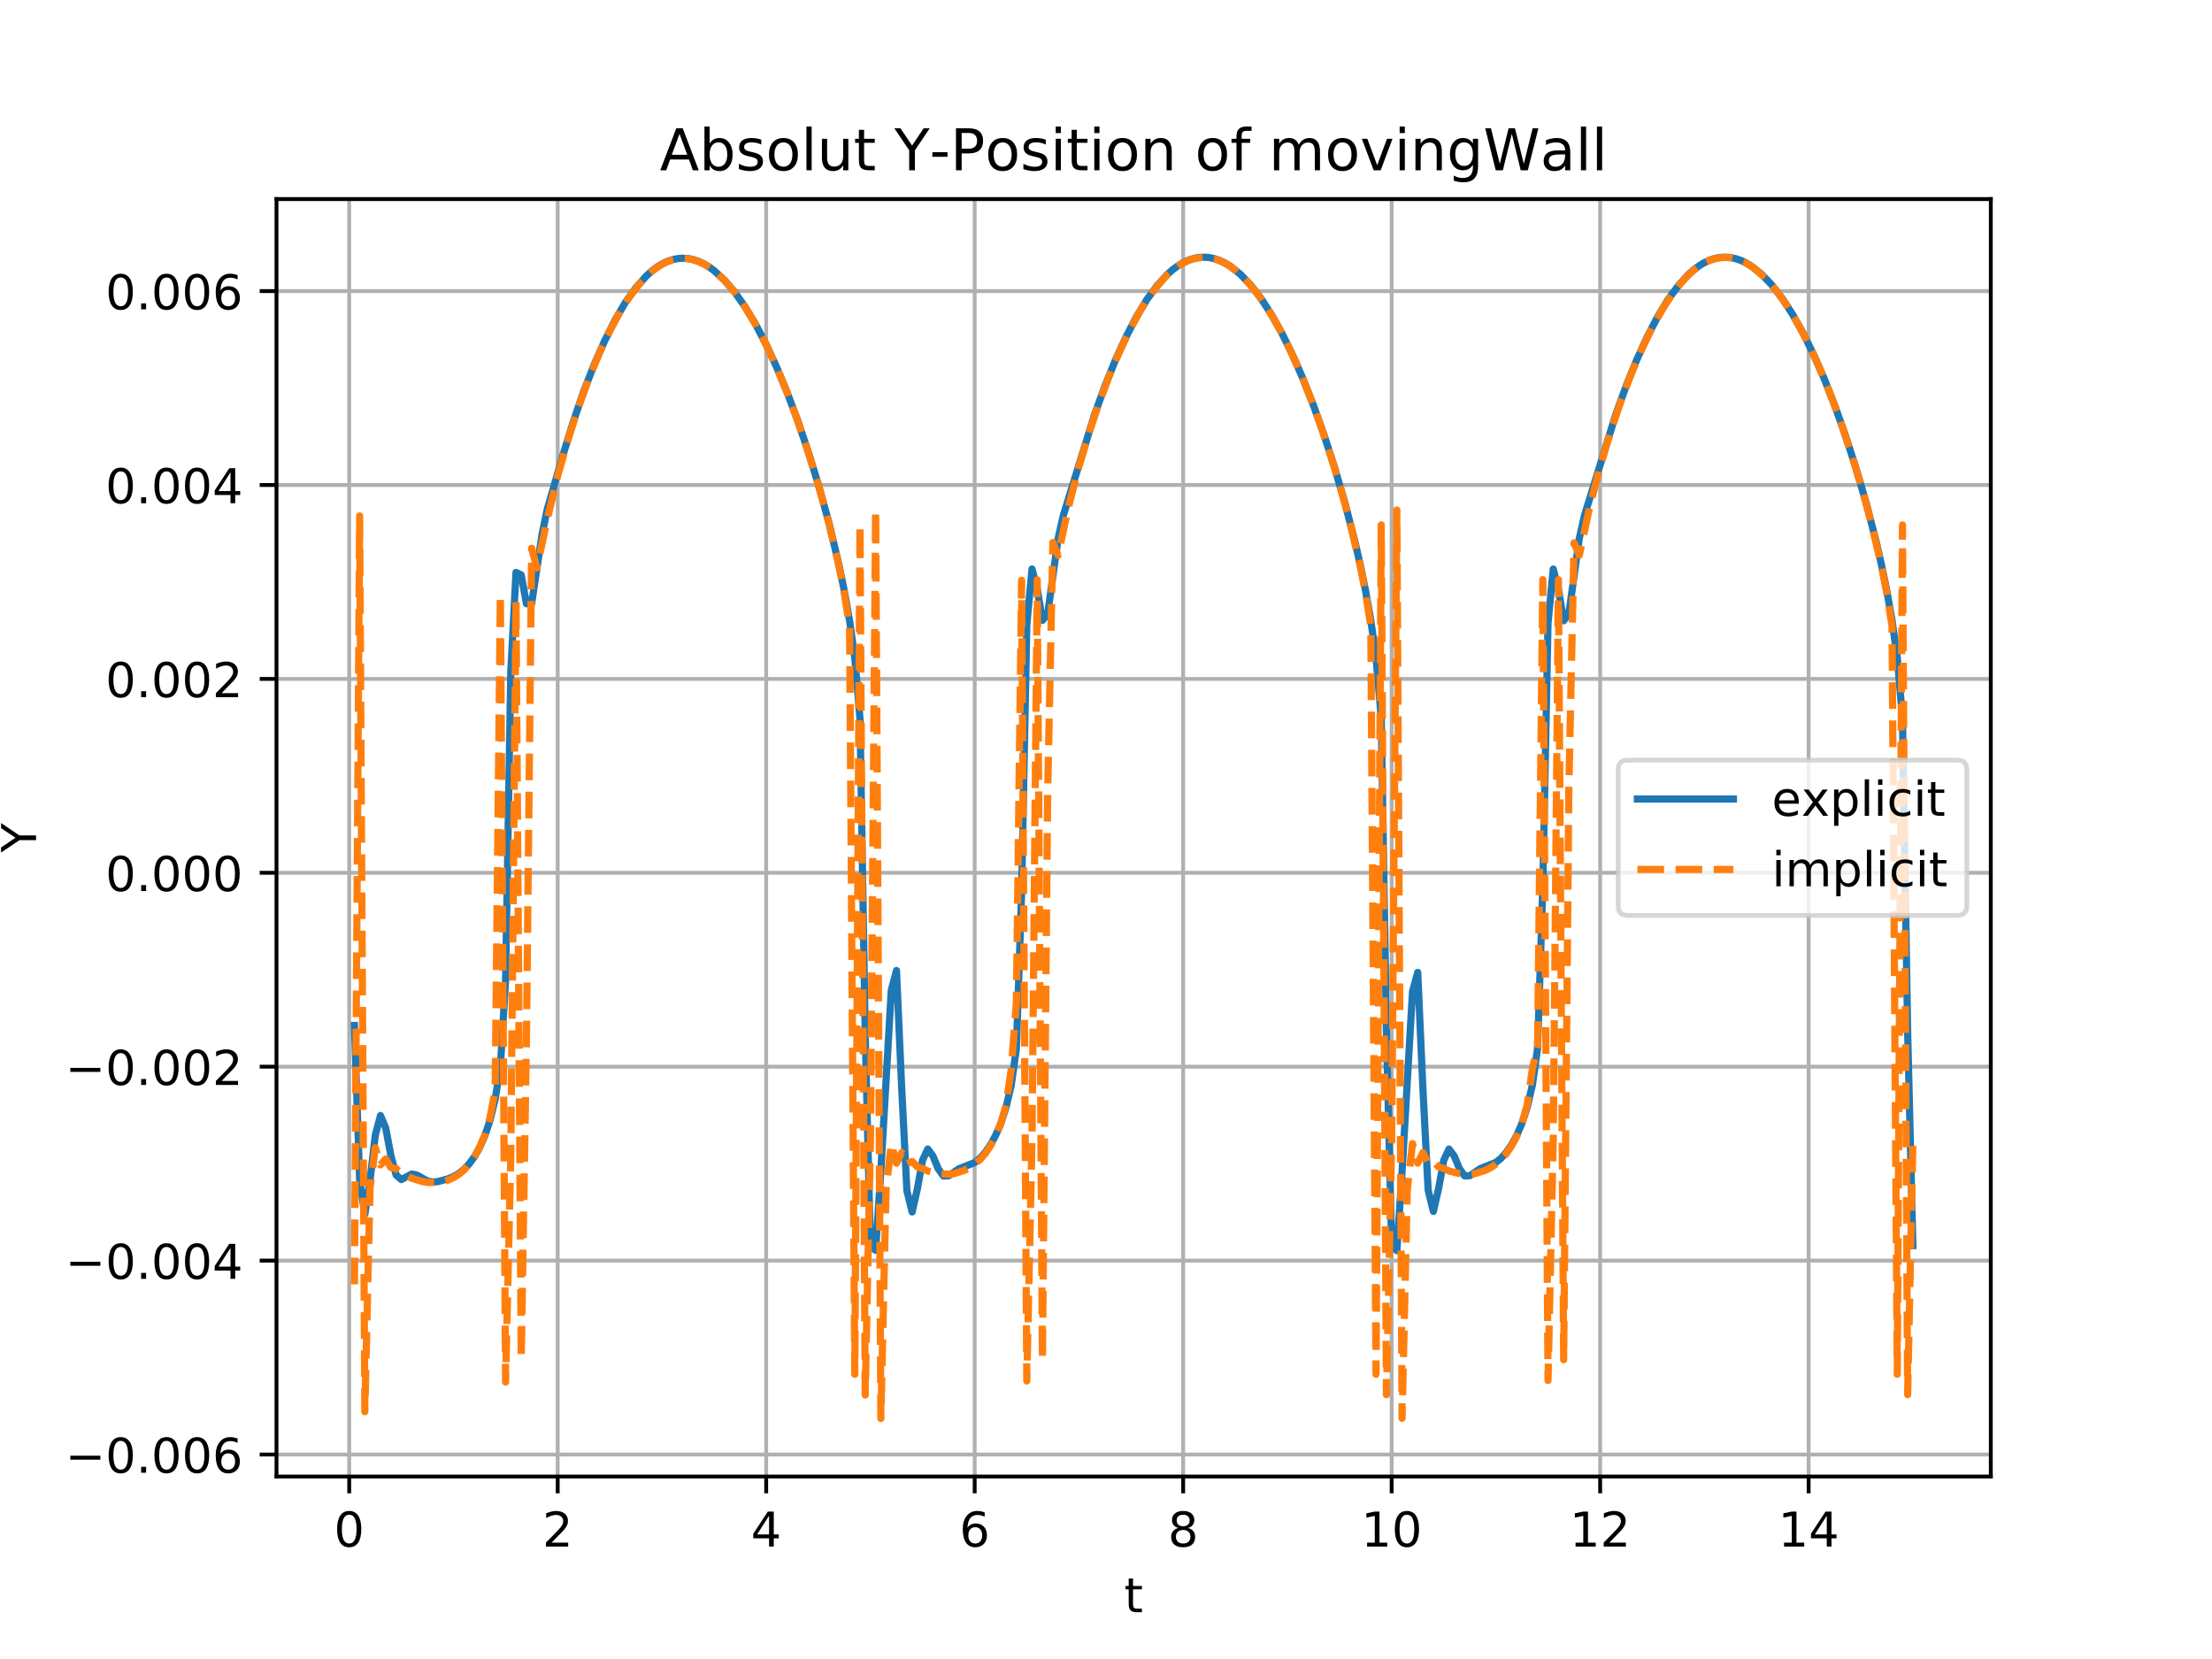 <?xml version="1.0" encoding="utf-8" standalone="no"?>
<!DOCTYPE svg PUBLIC "-//W3C//DTD SVG 1.1//EN"
  "http://www.w3.org/Graphics/SVG/1.1/DTD/svg11.dtd">
<!-- Created with matplotlib (https://matplotlib.org/) -->
<svg height="345.6pt" version="1.1" viewBox="0 0 460.8 345.6" width="460.8pt" xmlns="http://www.w3.org/2000/svg" xmlns:xlink="http://www.w3.org/1999/xlink">
 <defs>
  <style type="text/css">
*{stroke-linecap:butt;stroke-linejoin:round;}
  </style>
 </defs>
 <g id="figure_1">
  <g id="patch_1">
   <path d="M 0 345.6 
L 460.8 345.6 
L 460.8 0 
L 0 0 
z
" style="fill:#ffffff;"/>
  </g>
  <g id="axes_1">
   <g id="patch_2">
    <path d="M 57.6 307.584 
L 414.72 307.584 
L 414.72 41.472 
L 57.6 41.472 
z
" style="fill:#ffffff;"/>
   </g>
   <g id="matplotlib.axis_1">
    <g id="xtick_1">
     <g id="line2d_1">
      <path clip-path="url(#p1017e17928)" d="M 72.747 307.584 
L 72.747 41.472 
" style="fill:none;stroke:#b0b0b0;stroke-linecap:square;stroke-width:0.8;"/>
     </g>
     <g id="line2d_2">
      <defs>
       <path d="M 0 0 
L 0 3.5 
" id="mc948b2c848" style="stroke:#000000;stroke-width:0.8;"/>
      </defs>
      <g>
       <use style="stroke:#000000;stroke-width:0.8;" x="72.747" xlink:href="#mc948b2c848" y="307.584"/>
      </g>
     </g>
     <g id="text_1">
      <!-- 0 -->
      <defs>
       <path d="M 31.781 66.406 
Q 24.172 66.406 20.328 58.906 
Q 16.5 51.422 16.5 36.375 
Q 16.5 21.391 20.328 13.891 
Q 24.172 6.391 31.781 6.391 
Q 39.453 6.391 43.281 13.891 
Q 47.125 21.391 47.125 36.375 
Q 47.125 51.422 43.281 58.906 
Q 39.453 66.406 31.781 66.406 
z
M 31.781 74.219 
Q 44.047 74.219 50.516 64.516 
Q 56.984 54.828 56.984 36.375 
Q 56.984 17.969 50.516 8.266 
Q 44.047 -1.422 31.781 -1.422 
Q 19.531 -1.422 13.062 8.266 
Q 6.594 17.969 6.594 36.375 
Q 6.594 54.828 13.062 64.516 
Q 19.531 74.219 31.781 74.219 
z
" id="DejaVuSans-48"/>
      </defs>
      <g transform="translate(69.566 322.182)scale(0.1 -0.1)">
       <use xlink:href="#DejaVuSans-48"/>
      </g>
     </g>
    </g>
    <g id="xtick_2">
     <g id="line2d_3">
      <path clip-path="url(#p1017e17928)" d="M 116.179 307.584 
L 116.179 41.472 
" style="fill:none;stroke:#b0b0b0;stroke-linecap:square;stroke-width:0.8;"/>
     </g>
     <g id="line2d_4">
      <g>
       <use style="stroke:#000000;stroke-width:0.8;" x="116.179" xlink:href="#mc948b2c848" y="307.584"/>
      </g>
     </g>
     <g id="text_2">
      <!-- 2 -->
      <defs>
       <path d="M 19.188 8.297 
L 53.609 8.297 
L 53.609 0 
L 7.328 0 
L 7.328 8.297 
Q 12.938 14.109 22.625 23.891 
Q 32.328 33.688 34.812 36.531 
Q 39.547 41.844 41.422 45.531 
Q 43.312 49.219 43.312 52.781 
Q 43.312 58.594 39.234 62.25 
Q 35.156 65.922 28.609 65.922 
Q 23.969 65.922 18.812 64.312 
Q 13.672 62.703 7.812 59.422 
L 7.812 69.391 
Q 13.766 71.781 18.938 73 
Q 24.125 74.219 28.422 74.219 
Q 39.75 74.219 46.484 68.547 
Q 53.219 62.891 53.219 53.422 
Q 53.219 48.922 51.531 44.891 
Q 49.859 40.875 45.406 35.406 
Q 44.188 33.984 37.641 27.219 
Q 31.109 20.453 19.188 8.297 
z
" id="DejaVuSans-50"/>
      </defs>
      <g transform="translate(112.998 322.182)scale(0.1 -0.1)">
       <use xlink:href="#DejaVuSans-50"/>
      </g>
     </g>
    </g>
    <g id="xtick_3">
     <g id="line2d_5">
      <path clip-path="url(#p1017e17928)" d="M 159.611 307.584 
L 159.611 41.472 
" style="fill:none;stroke:#b0b0b0;stroke-linecap:square;stroke-width:0.8;"/>
     </g>
     <g id="line2d_6">
      <g>
       <use style="stroke:#000000;stroke-width:0.8;" x="159.611" xlink:href="#mc948b2c848" y="307.584"/>
      </g>
     </g>
     <g id="text_3">
      <!-- 4 -->
      <defs>
       <path d="M 37.797 64.312 
L 12.891 25.391 
L 37.797 25.391 
z
M 35.203 72.906 
L 47.609 72.906 
L 47.609 25.391 
L 58.016 25.391 
L 58.016 17.188 
L 47.609 17.188 
L 47.609 0 
L 37.797 0 
L 37.797 17.188 
L 4.891 17.188 
L 4.891 26.703 
z
" id="DejaVuSans-52"/>
      </defs>
      <g transform="translate(156.43 322.182)scale(0.1 -0.1)">
       <use xlink:href="#DejaVuSans-52"/>
      </g>
     </g>
    </g>
    <g id="xtick_4">
     <g id="line2d_7">
      <path clip-path="url(#p1017e17928)" d="M 203.043 307.584 
L 203.043 41.472 
" style="fill:none;stroke:#b0b0b0;stroke-linecap:square;stroke-width:0.8;"/>
     </g>
     <g id="line2d_8">
      <g>
       <use style="stroke:#000000;stroke-width:0.8;" x="203.043" xlink:href="#mc948b2c848" y="307.584"/>
      </g>
     </g>
     <g id="text_4">
      <!-- 6 -->
      <defs>
       <path d="M 33.016 40.375 
Q 26.375 40.375 22.484 35.828 
Q 18.609 31.297 18.609 23.391 
Q 18.609 15.531 22.484 10.953 
Q 26.375 6.391 33.016 6.391 
Q 39.656 6.391 43.531 10.953 
Q 47.406 15.531 47.406 23.391 
Q 47.406 31.297 43.531 35.828 
Q 39.656 40.375 33.016 40.375 
z
M 52.594 71.297 
L 52.594 62.312 
Q 48.875 64.062 45.094 64.984 
Q 41.312 65.922 37.594 65.922 
Q 27.828 65.922 22.672 59.328 
Q 17.531 52.734 16.797 39.406 
Q 19.672 43.656 24.016 45.922 
Q 28.375 48.188 33.594 48.188 
Q 44.578 48.188 50.953 41.516 
Q 57.328 34.859 57.328 23.391 
Q 57.328 12.156 50.688 5.359 
Q 44.047 -1.422 33.016 -1.422 
Q 20.359 -1.422 13.672 8.266 
Q 6.984 17.969 6.984 36.375 
Q 6.984 53.656 15.188 63.938 
Q 23.391 74.219 37.203 74.219 
Q 40.922 74.219 44.703 73.484 
Q 48.484 72.75 52.594 71.297 
z
" id="DejaVuSans-54"/>
      </defs>
      <g transform="translate(199.862 322.182)scale(0.1 -0.1)">
       <use xlink:href="#DejaVuSans-54"/>
      </g>
     </g>
    </g>
    <g id="xtick_5">
     <g id="line2d_9">
      <path clip-path="url(#p1017e17928)" d="M 246.475 307.584 
L 246.475 41.472 
" style="fill:none;stroke:#b0b0b0;stroke-linecap:square;stroke-width:0.8;"/>
     </g>
     <g id="line2d_10">
      <g>
       <use style="stroke:#000000;stroke-width:0.8;" x="246.475" xlink:href="#mc948b2c848" y="307.584"/>
      </g>
     </g>
     <g id="text_5">
      <!-- 8 -->
      <defs>
       <path d="M 31.781 34.625 
Q 24.75 34.625 20.719 30.859 
Q 16.703 27.094 16.703 20.516 
Q 16.703 13.922 20.719 10.156 
Q 24.75 6.391 31.781 6.391 
Q 38.812 6.391 42.859 10.172 
Q 46.922 13.969 46.922 20.516 
Q 46.922 27.094 42.891 30.859 
Q 38.875 34.625 31.781 34.625 
z
M 21.922 38.812 
Q 15.578 40.375 12.031 44.719 
Q 8.5 49.078 8.5 55.328 
Q 8.5 64.062 14.719 69.141 
Q 20.953 74.219 31.781 74.219 
Q 42.672 74.219 48.875 69.141 
Q 55.078 64.062 55.078 55.328 
Q 55.078 49.078 51.531 44.719 
Q 48 40.375 41.703 38.812 
Q 48.828 37.156 52.797 32.312 
Q 56.781 27.484 56.781 20.516 
Q 56.781 9.906 50.312 4.234 
Q 43.844 -1.422 31.781 -1.422 
Q 19.734 -1.422 13.25 4.234 
Q 6.781 9.906 6.781 20.516 
Q 6.781 27.484 10.781 32.312 
Q 14.797 37.156 21.922 38.812 
z
M 18.312 54.391 
Q 18.312 48.734 21.844 45.562 
Q 25.391 42.391 31.781 42.391 
Q 38.141 42.391 41.719 45.562 
Q 45.312 48.734 45.312 54.391 
Q 45.312 60.062 41.719 63.234 
Q 38.141 66.406 31.781 66.406 
Q 25.391 66.406 21.844 63.234 
Q 18.312 60.062 18.312 54.391 
z
" id="DejaVuSans-56"/>
      </defs>
      <g transform="translate(243.294 322.182)scale(0.1 -0.1)">
       <use xlink:href="#DejaVuSans-56"/>
      </g>
     </g>
    </g>
    <g id="xtick_6">
     <g id="line2d_11">
      <path clip-path="url(#p1017e17928)" d="M 289.907 307.584 
L 289.907 41.472 
" style="fill:none;stroke:#b0b0b0;stroke-linecap:square;stroke-width:0.8;"/>
     </g>
     <g id="line2d_12">
      <g>
       <use style="stroke:#000000;stroke-width:0.8;" x="289.907" xlink:href="#mc948b2c848" y="307.584"/>
      </g>
     </g>
     <g id="text_6">
      <!-- 10 -->
      <defs>
       <path d="M 12.406 8.297 
L 28.516 8.297 
L 28.516 63.922 
L 10.984 60.406 
L 10.984 69.391 
L 28.422 72.906 
L 38.281 72.906 
L 38.281 8.297 
L 54.391 8.297 
L 54.391 0 
L 12.406 0 
z
" id="DejaVuSans-49"/>
      </defs>
      <g transform="translate(283.545 322.182)scale(0.1 -0.1)">
       <use xlink:href="#DejaVuSans-49"/>
       <use x="63.623" xlink:href="#DejaVuSans-48"/>
      </g>
     </g>
    </g>
    <g id="xtick_7">
     <g id="line2d_13">
      <path clip-path="url(#p1017e17928)" d="M 333.339 307.584 
L 333.339 41.472 
" style="fill:none;stroke:#b0b0b0;stroke-linecap:square;stroke-width:0.8;"/>
     </g>
     <g id="line2d_14">
      <g>
       <use style="stroke:#000000;stroke-width:0.8;" x="333.339" xlink:href="#mc948b2c848" y="307.584"/>
      </g>
     </g>
     <g id="text_7">
      <!-- 12 -->
      <g transform="translate(326.977 322.182)scale(0.1 -0.1)">
       <use xlink:href="#DejaVuSans-49"/>
       <use x="63.623" xlink:href="#DejaVuSans-50"/>
      </g>
     </g>
    </g>
    <g id="xtick_8">
     <g id="line2d_15">
      <path clip-path="url(#p1017e17928)" d="M 376.771 307.584 
L 376.771 41.472 
" style="fill:none;stroke:#b0b0b0;stroke-linecap:square;stroke-width:0.8;"/>
     </g>
     <g id="line2d_16">
      <g>
       <use style="stroke:#000000;stroke-width:0.8;" x="376.771" xlink:href="#mc948b2c848" y="307.584"/>
      </g>
     </g>
     <g id="text_8">
      <!-- 14 -->
      <g transform="translate(370.409 322.182)scale(0.1 -0.1)">
       <use xlink:href="#DejaVuSans-49"/>
       <use x="63.623" xlink:href="#DejaVuSans-52"/>
      </g>
     </g>
    </g>
    <g id="text_9">
     <!-- t -->
     <defs>
      <path d="M 18.312 70.219 
L 18.312 54.688 
L 36.812 54.688 
L 36.812 47.703 
L 18.312 47.703 
L 18.312 18.016 
Q 18.312 11.328 20.141 9.422 
Q 21.969 7.516 27.594 7.516 
L 36.812 7.516 
L 36.812 0 
L 27.594 0 
Q 17.188 0 13.234 3.875 
Q 9.281 7.766 9.281 18.016 
L 9.281 47.703 
L 2.688 47.703 
L 2.688 54.688 
L 9.281 54.688 
L 9.281 70.219 
z
" id="DejaVuSans-116"/>
     </defs>
     <g transform="translate(234.2 335.861)scale(0.1 -0.1)">
      <use xlink:href="#DejaVuSans-116"/>
     </g>
    </g>
   </g>
   <g id="matplotlib.axis_2">
    <g id="ytick_1">
     <g id="line2d_17">
      <path clip-path="url(#p1017e17928)" d="M 57.6 302.999 
L 414.72 302.999 
" style="fill:none;stroke:#b0b0b0;stroke-linecap:square;stroke-width:0.8;"/>
     </g>
     <g id="line2d_18">
      <defs>
       <path d="M 0 0 
L -3.5 0 
" id="md477ecb957" style="stroke:#000000;stroke-width:0.8;"/>
      </defs>
      <g>
       <use style="stroke:#000000;stroke-width:0.8;" x="57.6" xlink:href="#md477ecb957" y="302.999"/>
      </g>
     </g>
     <g id="text_10">
      <!-- −0.006 -->
      <defs>
       <path d="M 10.594 35.5 
L 73.188 35.5 
L 73.188 27.203 
L 10.594 27.203 
z
" id="DejaVuSans-8722"/>
       <path d="M 10.688 12.406 
L 21 12.406 
L 21 0 
L 10.688 0 
z
" id="DejaVuSans-46"/>
      </defs>
      <g transform="translate(13.592 306.798)scale(0.1 -0.1)">
       <use xlink:href="#DejaVuSans-8722"/>
       <use x="83.789" xlink:href="#DejaVuSans-48"/>
       <use x="147.412" xlink:href="#DejaVuSans-46"/>
       <use x="179.199" xlink:href="#DejaVuSans-48"/>
       <use x="242.822" xlink:href="#DejaVuSans-48"/>
       <use x="306.445" xlink:href="#DejaVuSans-54"/>
      </g>
     </g>
    </g>
    <g id="ytick_2">
     <g id="line2d_19">
      <path clip-path="url(#p1017e17928)" d="M 57.6 262.606 
L 414.72 262.606 
" style="fill:none;stroke:#b0b0b0;stroke-linecap:square;stroke-width:0.8;"/>
     </g>
     <g id="line2d_20">
      <g>
       <use style="stroke:#000000;stroke-width:0.8;" x="57.6" xlink:href="#md477ecb957" y="262.606"/>
      </g>
     </g>
     <g id="text_11">
      <!-- −0.004 -->
      <g transform="translate(13.592 266.405)scale(0.1 -0.1)">
       <use xlink:href="#DejaVuSans-8722"/>
       <use x="83.789" xlink:href="#DejaVuSans-48"/>
       <use x="147.412" xlink:href="#DejaVuSans-46"/>
       <use x="179.199" xlink:href="#DejaVuSans-48"/>
       <use x="242.822" xlink:href="#DejaVuSans-48"/>
       <use x="306.445" xlink:href="#DejaVuSans-52"/>
      </g>
     </g>
    </g>
    <g id="ytick_3">
     <g id="line2d_21">
      <path clip-path="url(#p1017e17928)" d="M 57.6 222.213 
L 414.72 222.213 
" style="fill:none;stroke:#b0b0b0;stroke-linecap:square;stroke-width:0.8;"/>
     </g>
     <g id="line2d_22">
      <g>
       <use style="stroke:#000000;stroke-width:0.8;" x="57.6" xlink:href="#md477ecb957" y="222.213"/>
      </g>
     </g>
     <g id="text_12">
      <!-- −0.002 -->
      <g transform="translate(13.592 226.013)scale(0.1 -0.1)">
       <use xlink:href="#DejaVuSans-8722"/>
       <use x="83.789" xlink:href="#DejaVuSans-48"/>
       <use x="147.412" xlink:href="#DejaVuSans-46"/>
       <use x="179.199" xlink:href="#DejaVuSans-48"/>
       <use x="242.822" xlink:href="#DejaVuSans-48"/>
       <use x="306.445" xlink:href="#DejaVuSans-50"/>
      </g>
     </g>
    </g>
    <g id="ytick_4">
     <g id="line2d_23">
      <path clip-path="url(#p1017e17928)" d="M 57.6 181.82 
L 414.72 181.82 
" style="fill:none;stroke:#b0b0b0;stroke-linecap:square;stroke-width:0.8;"/>
     </g>
     <g id="line2d_24">
      <g>
       <use style="stroke:#000000;stroke-width:0.8;" x="57.6" xlink:href="#md477ecb957" y="181.82"/>
      </g>
     </g>
     <g id="text_13">
      <!-- 0.000 -->
      <g transform="translate(21.972 185.62)scale(0.1 -0.1)">
       <use xlink:href="#DejaVuSans-48"/>
       <use x="63.623" xlink:href="#DejaVuSans-46"/>
       <use x="95.41" xlink:href="#DejaVuSans-48"/>
       <use x="159.033" xlink:href="#DejaVuSans-48"/>
       <use x="222.656" xlink:href="#DejaVuSans-48"/>
      </g>
     </g>
    </g>
    <g id="ytick_5">
     <g id="line2d_25">
      <path clip-path="url(#p1017e17928)" d="M 57.6 141.428 
L 414.72 141.428 
" style="fill:none;stroke:#b0b0b0;stroke-linecap:square;stroke-width:0.8;"/>
     </g>
     <g id="line2d_26">
      <g>
       <use style="stroke:#000000;stroke-width:0.8;" x="57.6" xlink:href="#md477ecb957" y="141.428"/>
      </g>
     </g>
     <g id="text_14">
      <!-- 0.002 -->
      <g transform="translate(21.972 145.227)scale(0.1 -0.1)">
       <use xlink:href="#DejaVuSans-48"/>
       <use x="63.623" xlink:href="#DejaVuSans-46"/>
       <use x="95.41" xlink:href="#DejaVuSans-48"/>
       <use x="159.033" xlink:href="#DejaVuSans-48"/>
       <use x="222.656" xlink:href="#DejaVuSans-50"/>
      </g>
     </g>
    </g>
    <g id="ytick_6">
     <g id="line2d_27">
      <path clip-path="url(#p1017e17928)" d="M 57.6 101.035 
L 414.72 101.035 
" style="fill:none;stroke:#b0b0b0;stroke-linecap:square;stroke-width:0.8;"/>
     </g>
     <g id="line2d_28">
      <g>
       <use style="stroke:#000000;stroke-width:0.8;" x="57.6" xlink:href="#md477ecb957" y="101.035"/>
      </g>
     </g>
     <g id="text_15">
      <!-- 0.004 -->
      <g transform="translate(21.972 104.834)scale(0.1 -0.1)">
       <use xlink:href="#DejaVuSans-48"/>
       <use x="63.623" xlink:href="#DejaVuSans-46"/>
       <use x="95.41" xlink:href="#DejaVuSans-48"/>
       <use x="159.033" xlink:href="#DejaVuSans-48"/>
       <use x="222.656" xlink:href="#DejaVuSans-52"/>
      </g>
     </g>
    </g>
    <g id="ytick_7">
     <g id="line2d_29">
      <path clip-path="url(#p1017e17928)" d="M 57.6 60.642 
L 414.72 60.642 
" style="fill:none;stroke:#b0b0b0;stroke-linecap:square;stroke-width:0.8;"/>
     </g>
     <g id="line2d_30">
      <g>
       <use style="stroke:#000000;stroke-width:0.8;" x="57.6" xlink:href="#md477ecb957" y="60.642"/>
      </g>
     </g>
     <g id="text_16">
      <!-- 0.006 -->
      <g transform="translate(21.972 64.441)scale(0.1 -0.1)">
       <use xlink:href="#DejaVuSans-48"/>
       <use x="63.623" xlink:href="#DejaVuSans-46"/>
       <use x="95.41" xlink:href="#DejaVuSans-48"/>
       <use x="159.033" xlink:href="#DejaVuSans-48"/>
       <use x="222.656" xlink:href="#DejaVuSans-54"/>
      </g>
     </g>
    </g>
    <g id="text_17">
     <!-- Y -->
     <defs>
      <path d="M -0.203 72.906 
L 10.406 72.906 
L 30.609 42.922 
L 50.688 72.906 
L 61.281 72.906 
L 35.5 34.719 
L 35.5 0 
L 25.594 0 
L 25.594 34.719 
z
" id="DejaVuSans-89"/>
     </defs>
     <g transform="translate(7.513 177.582)rotate(-90)scale(0.1 -0.1)">
      <use xlink:href="#DejaVuSans-89"/>
     </g>
    </g>
   </g>
   <g id="line2d_31">
    <path clip-path="url(#p1017e17928)" d="M 73.833 213.625 
L 74.919 245.697 
L 76.004 252.955 
L 77.09 245.833 
L 78.176 236.488 
L 79.262 232.38 
L 80.348 234.974 
L 81.433 240.747 
L 82.519 244.775 
L 83.605 245.73 
L 85.777 244.57 
L 86.862 244.782 
L 89.034 246.013 
L 90.12 246.232 
L 91.206 246.149 
L 93.377 245.558 
L 94.463 245.103 
L 95.549 244.476 
L 96.635 243.617 
L 97.72 242.475 
L 98.806 241 
L 99.892 239.102 
L 100.978 236.66 
L 102.064 233.443 
L 103.149 228.994 
L 104.235 222.203 
L 105.321 204.239 
L 106.407 139.833 
L 107.493 119.249 
L 108.578 119.766 
L 109.664 125.769 
L 110.75 125.74 
L 112.922 111.287 
L 114.007 106.075 
L 117.265 94.821 
L 119.436 87.833 
L 121.608 81.5 
L 123.78 75.949 
L 125.951 71.02 
L 128.123 66.687 
L 130.294 62.979 
L 132.466 59.946 
L 134.638 57.494 
L 135.723 56.507 
L 136.809 55.678 
L 137.895 55 
L 138.981 54.472 
L 140.067 54.094 
L 141.152 53.867 
L 142.238 53.789 
L 143.324 53.859 
L 144.41 54.075 
L 145.496 54.436 
L 146.581 54.937 
L 147.667 55.582 
L 148.753 56.371 
L 150.925 58.364 
L 153.096 60.91 
L 155.268 64.002 
L 157.439 67.627 
L 159.611 71.787 
L 161.783 76.478 
L 163.954 81.702 
L 166.126 87.486 
L 168.297 93.894 
L 170.469 100.909 
L 172.641 108.731 
L 174.812 117.87 
L 175.898 123.172 
L 176.984 129.322 
L 178.07 137.081 
L 179.155 149.748 
L 180.241 215.518 
L 181.327 259.657 
L 182.413 260.462 
L 183.499 243.885 
L 185.67 206.285 
L 186.756 202.177 
L 187.842 226.758 
L 188.928 248.055 
L 190.013 252.474 
L 191.099 247.682 
L 192.185 241.694 
L 193.271 239.361 
L 194.357 240.827 
L 195.442 243.459 
L 196.528 244.988 
L 197.614 244.944 
L 199.786 243.466 
L 203.043 242.181 
L 204.129 241.314 
L 205.215 240.093 
L 206.3 238.527 
L 207.386 236.568 
L 208.472 234.074 
L 209.558 230.757 
L 210.644 226.153 
L 211.729 218.504 
L 212.815 186.063 
L 213.901 130.174 
L 214.987 118.533 
L 216.073 122.635 
L 217.158 129.241 
L 218.244 127.93 
L 220.416 112.208 
L 221.502 107.392 
L 228.016 86.357 
L 230.188 80.39 
L 232.36 75.027 
L 234.531 70.266 
L 236.703 66.064 
L 238.875 62.457 
L 241.046 59.512 
L 243.218 57.127 
L 244.304 56.171 
L 245.389 55.369 
L 246.475 54.713 
L 247.561 54.205 
L 248.647 53.846 
L 249.733 53.636 
L 250.818 53.573 
L 251.904 53.656 
L 252.99 53.886 
L 254.076 54.258 
L 255.162 54.769 
L 256.247 55.423 
L 258.419 57.156 
L 260.591 59.44 
L 262.762 62.273 
L 264.934 65.642 
L 267.105 69.54 
L 269.277 73.978 
L 271.449 78.94 
L 273.62 84.447 
L 275.792 90.532 
L 277.963 97.257 
L 280.135 104.626 
L 282.307 113.042 
L 283.392 117.798 
L 284.478 123.094 
L 285.564 129.227 
L 286.65 136.952 
L 287.736 149.471 
L 288.821 215.067 
L 289.907 259.491 
L 290.993 260.528 
L 292.079 244.04 
L 294.25 206.552 
L 295.336 202.569 
L 296.422 226.839 
L 297.508 247.935 
L 298.594 252.354 
L 299.679 247.623 
L 300.765 241.683 
L 301.851 239.363 
L 302.937 240.818 
L 304.023 243.438 
L 305.108 244.96 
L 306.194 244.919 
L 308.366 243.441 
L 311.623 242.146 
L 312.709 241.278 
L 313.795 240.053 
L 314.881 238.48 
L 315.966 236.515 
L 317.052 234.012 
L 318.138 230.679 
L 319.224 226.052 
L 320.31 218.326 
L 321.395 184.742 
L 322.481 129.768 
L 323.567 118.549 
L 324.653 122.776 
L 325.739 129.306 
L 326.824 127.854 
L 328.996 112.144 
L 330.082 107.356 
L 336.597 86.335 
L 338.768 80.372 
L 340.94 75.011 
L 343.111 70.252 
L 345.283 66.052 
L 347.455 62.447 
L 349.626 59.503 
L 351.798 57.119 
L 352.884 56.164 
L 353.969 55.362 
L 355.055 54.707 
L 356.141 54.199 
L 357.227 53.84 
L 358.313 53.63 
L 359.398 53.568 
L 360.484 53.652 
L 361.57 53.881 
L 362.656 54.253 
L 363.742 54.765 
L 364.827 55.42 
L 366.999 57.152 
L 369.171 59.437 
L 371.342 62.27 
L 373.514 65.639 
L 375.685 69.537 
L 377.857 73.976 
L 380.029 78.938 
L 382.2 84.445 
L 384.372 90.529 
L 386.543 97.255 
L 388.715 104.624 
L 390.887 113.04 
L 391.972 117.796 
L 393.058 123.092 
L 394.144 129.224 
L 395.23 136.948 
L 396.316 149.462 
L 397.401 215.052 
L 398.487 259.486 
L 398.487 259.486 
" style="fill:none;stroke:#1f77b4;stroke-linecap:square;stroke-width:1.5;"/>
   </g>
   <g id="line2d_32">
    <path clip-path="url(#p1017e17928)" d="M 73.833 267.545 
L 74.919 107.48 
L 76.004 294.08 
L 77.09 247.438 
L 78.176 239.092 
L 79.262 242.666 
L 80.348 241.44 
L 81.433 243.211 
L 82.519 243.444 
L 83.605 244.437 
L 84.691 244.89 
L 85.777 245.465 
L 87.948 246.127 
L 89.034 246.316 
L 91.206 246.37 
L 92.291 246.168 
L 93.377 245.822 
L 94.463 245.329 
L 95.549 244.647 
L 96.635 243.739 
L 97.72 242.547 
L 98.806 241.027 
L 99.892 239.012 
L 100.978 236.478 
L 102.064 232.879 
L 103.149 227.136 
L 104.235 123.838 
L 105.321 287.901 
L 106.407 240.914 
L 107.493 125.121 
L 108.578 283.115 
L 109.664 216.932 
L 110.75 114.213 
L 111.836 118.319 
L 114.007 108.157 
L 116.179 99.113 
L 118.351 91.5 
L 120.522 84.737 
L 122.694 78.806 
L 124.865 73.542 
L 127.037 68.915 
L 129.209 64.858 
L 131.38 61.48 
L 133.552 58.741 
L 134.638 57.572 
L 135.723 56.58 
L 136.809 55.751 
L 137.895 55.064 
L 138.981 54.53 
L 140.067 54.153 
L 141.152 53.923 
L 142.238 53.835 
L 143.324 53.887 
L 144.41 54.108 
L 145.496 54.475 
L 146.581 54.976 
L 147.667 55.614 
L 148.753 56.401 
L 150.925 58.392 
L 153.096 60.935 
L 155.268 64.026 
L 157.439 67.649 
L 159.611 71.817 
L 161.783 76.502 
L 163.954 81.73 
L 166.126 87.521 
L 168.297 93.941 
L 170.469 100.951 
L 172.641 108.865 
L 174.812 118.13 
L 175.898 123.652 
L 176.984 130.564 
L 178.07 286.293 
L 179.155 109.298 
L 180.241 290.599 
L 181.327 237.527 
L 182.413 106.228 
L 183.499 295.488 
L 184.584 247.772 
L 185.67 238.274 
L 186.756 242.322 
L 187.842 240.098 
L 188.928 242.386 
L 190.013 241.956 
L 191.099 243.084 
L 192.185 243.431 
L 193.271 243.949 
L 195.442 244.49 
L 197.614 244.617 
L 198.7 244.514 
L 200.871 243.82 
L 201.957 243.276 
L 203.043 242.538 
L 204.129 241.581 
L 205.215 240.345 
L 206.3 238.773 
L 207.386 236.753 
L 208.472 234.087 
L 209.558 230.306 
L 210.644 222.848 
L 211.729 208.797 
L 212.815 120.88 
L 213.901 287.687 
L 214.987 237.123 
L 216.073 120.795 
L 217.158 283.273 
L 218.244 165.293 
L 219.33 113.017 
L 220.416 115.692 
L 222.587 105.609 
L 224.759 97.187 
L 226.931 89.974 
L 229.102 83.505 
L 231.274 77.806 
L 233.445 72.715 
L 235.617 68.225 
L 237.789 64.297 
L 239.96 61.013 
L 242.132 58.347 
L 243.218 57.208 
L 244.304 56.248 
L 245.389 55.444 
L 246.475 54.78 
L 247.561 54.267 
L 248.647 53.908 
L 249.733 53.694 
L 250.818 53.621 
L 251.904 53.688 
L 252.99 53.922 
L 254.076 54.3 
L 255.162 54.811 
L 256.247 55.459 
L 257.333 56.254 
L 259.505 58.261 
L 261.676 60.816 
L 263.848 63.918 
L 266.02 67.55 
L 268.191 71.727 
L 270.363 76.417 
L 272.534 81.652 
L 274.706 87.447 
L 276.878 93.881 
L 279.049 100.883 
L 281.221 108.796 
L 283.392 118.055 
L 284.478 123.562 
L 285.564 130.426 
L 286.65 286.278 
L 287.736 109.345 
L 288.821 290.536 
L 289.907 237.529 
L 290.993 106.245 
L 292.079 295.459 
L 293.165 247.803 
L 294.25 238.226 
L 295.336 242.308 
L 296.422 240.101 
L 297.508 242.363 
L 298.594 241.951 
L 299.679 243.068 
L 300.765 243.417 
L 301.851 243.933 
L 304.023 244.471 
L 306.194 244.597 
L 307.28 244.491 
L 309.452 243.793 
L 310.537 243.246 
L 311.623 242.505 
L 312.709 241.545 
L 313.795 240.305 
L 314.881 238.733 
L 315.966 236.697 
L 317.052 234.027 
L 318.138 230.199 
L 319.224 222.647 
L 320.31 217.899 
L 321.395 120.745 
L 322.481 287.577 
L 323.567 237.137 
L 324.653 120.755 
L 325.739 283.252 
L 326.824 163.913 
L 327.91 113.073 
L 328.996 115.674 
L 331.168 105.571 
L 333.339 97.156 
L 335.511 89.95 
L 337.682 83.484 
L 339.854 77.789 
L 342.026 72.7 
L 344.197 68.212 
L 346.369 64.286 
L 348.54 61.003 
L 350.712 58.339 
L 351.798 57.201 
L 352.884 56.241 
L 355.055 54.774 
L 356.141 54.261 
L 357.227 53.903 
L 358.313 53.689 
L 359.398 53.617 
L 360.484 53.683 
L 361.57 53.918 
L 362.656 54.296 
L 363.742 54.807 
L 364.827 55.455 
L 365.913 56.25 
L 368.085 58.257 
L 370.256 60.813 
L 372.428 63.915 
L 374.6 67.548 
L 376.771 71.724 
L 378.943 76.415 
L 381.114 81.649 
L 383.286 87.445 
L 385.458 93.879 
L 387.629 100.881 
L 389.801 108.793 
L 391.972 118.052 
L 393.058 123.559 
L 394.144 130.422 
L 395.23 286.277 
L 396.316 109.346 
L 397.401 290.534 
L 398.487 237.529 
L 398.487 237.529 
" style="fill:none;stroke:#ff7f0e;stroke-dasharray:5.55,2.4;stroke-dashoffset:0;stroke-width:1.5;"/>
   </g>
   <g id="patch_3">
    <path d="M 57.6 307.584 
L 57.6 41.472 
" style="fill:none;stroke:#000000;stroke-linecap:square;stroke-linejoin:miter;stroke-width:0.8;"/>
   </g>
   <g id="patch_4">
    <path d="M 414.72 307.584 
L 414.72 41.472 
" style="fill:none;stroke:#000000;stroke-linecap:square;stroke-linejoin:miter;stroke-width:0.8;"/>
   </g>
   <g id="patch_5">
    <path d="M 57.6 307.584 
L 414.72 307.584 
" style="fill:none;stroke:#000000;stroke-linecap:square;stroke-linejoin:miter;stroke-width:0.8;"/>
   </g>
   <g id="patch_6">
    <path d="M 57.6 41.472 
L 414.72 41.472 
" style="fill:none;stroke:#000000;stroke-linecap:square;stroke-linejoin:miter;stroke-width:0.8;"/>
   </g>
   <g id="text_18">
    <!-- Absolut Y-Position of movingWall -->
    <defs>
     <path d="M 34.188 63.188 
L 20.797 26.906 
L 47.609 26.906 
z
M 28.609 72.906 
L 39.797 72.906 
L 67.578 0 
L 57.328 0 
L 50.688 18.703 
L 17.828 18.703 
L 11.188 0 
L 0.781 0 
z
" id="DejaVuSans-65"/>
     <path d="M 48.688 27.297 
Q 48.688 37.203 44.609 42.844 
Q 40.531 48.484 33.406 48.484 
Q 26.266 48.484 22.188 42.844 
Q 18.109 37.203 18.109 27.297 
Q 18.109 17.391 22.188 11.75 
Q 26.266 6.109 33.406 6.109 
Q 40.531 6.109 44.609 11.75 
Q 48.688 17.391 48.688 27.297 
z
M 18.109 46.391 
Q 20.953 51.266 25.266 53.625 
Q 29.594 56 35.594 56 
Q 45.562 56 51.781 48.094 
Q 58.016 40.188 58.016 27.297 
Q 58.016 14.406 51.781 6.484 
Q 45.562 -1.422 35.594 -1.422 
Q 29.594 -1.422 25.266 0.953 
Q 20.953 3.328 18.109 8.203 
L 18.109 0 
L 9.078 0 
L 9.078 75.984 
L 18.109 75.984 
z
" id="DejaVuSans-98"/>
     <path d="M 44.281 53.078 
L 44.281 44.578 
Q 40.484 46.531 36.375 47.5 
Q 32.281 48.484 27.875 48.484 
Q 21.188 48.484 17.844 46.438 
Q 14.5 44.391 14.5 40.281 
Q 14.5 37.156 16.891 35.375 
Q 19.281 33.594 26.516 31.984 
L 29.594 31.297 
Q 39.156 29.25 43.188 25.516 
Q 47.219 21.781 47.219 15.094 
Q 47.219 7.469 41.188 3.016 
Q 35.156 -1.422 24.609 -1.422 
Q 20.219 -1.422 15.453 -0.562 
Q 10.688 0.297 5.422 2 
L 5.422 11.281 
Q 10.406 8.688 15.234 7.391 
Q 20.062 6.109 24.812 6.109 
Q 31.156 6.109 34.562 8.281 
Q 37.984 10.453 37.984 14.406 
Q 37.984 18.062 35.516 20.016 
Q 33.062 21.969 24.703 23.781 
L 21.578 24.516 
Q 13.234 26.266 9.516 29.906 
Q 5.812 33.547 5.812 39.891 
Q 5.812 47.609 11.281 51.797 
Q 16.75 56 26.812 56 
Q 31.781 56 36.172 55.266 
Q 40.578 54.547 44.281 53.078 
z
" id="DejaVuSans-115"/>
     <path d="M 30.609 48.391 
Q 23.391 48.391 19.188 42.75 
Q 14.984 37.109 14.984 27.297 
Q 14.984 17.484 19.156 11.844 
Q 23.344 6.203 30.609 6.203 
Q 37.797 6.203 41.984 11.859 
Q 46.188 17.531 46.188 27.297 
Q 46.188 37.016 41.984 42.703 
Q 37.797 48.391 30.609 48.391 
z
M 30.609 56 
Q 42.328 56 49.016 48.375 
Q 55.719 40.766 55.719 27.297 
Q 55.719 13.875 49.016 6.219 
Q 42.328 -1.422 30.609 -1.422 
Q 18.844 -1.422 12.172 6.219 
Q 5.516 13.875 5.516 27.297 
Q 5.516 40.766 12.172 48.375 
Q 18.844 56 30.609 56 
z
" id="DejaVuSans-111"/>
     <path d="M 9.422 75.984 
L 18.406 75.984 
L 18.406 0 
L 9.422 0 
z
" id="DejaVuSans-108"/>
     <path d="M 8.5 21.578 
L 8.5 54.688 
L 17.484 54.688 
L 17.484 21.922 
Q 17.484 14.156 20.5 10.266 
Q 23.531 6.391 29.594 6.391 
Q 36.859 6.391 41.078 11.031 
Q 45.312 15.672 45.312 23.688 
L 45.312 54.688 
L 54.297 54.688 
L 54.297 0 
L 45.312 0 
L 45.312 8.406 
Q 42.047 3.422 37.719 1 
Q 33.406 -1.422 27.688 -1.422 
Q 18.266 -1.422 13.375 4.438 
Q 8.5 10.297 8.5 21.578 
z
M 31.109 56 
z
" id="DejaVuSans-117"/>
     <path id="DejaVuSans-32"/>
     <path d="M 4.891 31.391 
L 31.203 31.391 
L 31.203 23.391 
L 4.891 23.391 
z
" id="DejaVuSans-45"/>
     <path d="M 19.672 64.797 
L 19.672 37.406 
L 32.078 37.406 
Q 38.969 37.406 42.719 40.969 
Q 46.484 44.531 46.484 51.125 
Q 46.484 57.672 42.719 61.234 
Q 38.969 64.797 32.078 64.797 
z
M 9.812 72.906 
L 32.078 72.906 
Q 44.344 72.906 50.609 67.359 
Q 56.891 61.812 56.891 51.125 
Q 56.891 40.328 50.609 34.812 
Q 44.344 29.297 32.078 29.297 
L 19.672 29.297 
L 19.672 0 
L 9.812 0 
z
" id="DejaVuSans-80"/>
     <path d="M 9.422 54.688 
L 18.406 54.688 
L 18.406 0 
L 9.422 0 
z
M 9.422 75.984 
L 18.406 75.984 
L 18.406 64.594 
L 9.422 64.594 
z
" id="DejaVuSans-105"/>
     <path d="M 54.891 33.016 
L 54.891 0 
L 45.906 0 
L 45.906 32.719 
Q 45.906 40.484 42.875 44.328 
Q 39.844 48.188 33.797 48.188 
Q 26.516 48.188 22.312 43.547 
Q 18.109 38.922 18.109 30.906 
L 18.109 0 
L 9.078 0 
L 9.078 54.688 
L 18.109 54.688 
L 18.109 46.188 
Q 21.344 51.125 25.703 53.562 
Q 30.078 56 35.797 56 
Q 45.219 56 50.047 50.172 
Q 54.891 44.344 54.891 33.016 
z
" id="DejaVuSans-110"/>
     <path d="M 37.109 75.984 
L 37.109 68.5 
L 28.516 68.5 
Q 23.688 68.5 21.797 66.547 
Q 19.922 64.594 19.922 59.516 
L 19.922 54.688 
L 34.719 54.688 
L 34.719 47.703 
L 19.922 47.703 
L 19.922 0 
L 10.891 0 
L 10.891 47.703 
L 2.297 47.703 
L 2.297 54.688 
L 10.891 54.688 
L 10.891 58.5 
Q 10.891 67.625 15.141 71.797 
Q 19.391 75.984 28.609 75.984 
z
" id="DejaVuSans-102"/>
     <path d="M 52 44.188 
Q 55.375 50.25 60.062 53.125 
Q 64.75 56 71.094 56 
Q 79.641 56 84.281 50.016 
Q 88.922 44.047 88.922 33.016 
L 88.922 0 
L 79.891 0 
L 79.891 32.719 
Q 79.891 40.578 77.094 44.375 
Q 74.312 48.188 68.609 48.188 
Q 61.625 48.188 57.562 43.547 
Q 53.516 38.922 53.516 30.906 
L 53.516 0 
L 44.484 0 
L 44.484 32.719 
Q 44.484 40.625 41.703 44.406 
Q 38.922 48.188 33.109 48.188 
Q 26.219 48.188 22.156 43.531 
Q 18.109 38.875 18.109 30.906 
L 18.109 0 
L 9.078 0 
L 9.078 54.688 
L 18.109 54.688 
L 18.109 46.188 
Q 21.188 51.219 25.484 53.609 
Q 29.781 56 35.688 56 
Q 41.656 56 45.828 52.969 
Q 50 49.953 52 44.188 
z
" id="DejaVuSans-109"/>
     <path d="M 2.984 54.688 
L 12.5 54.688 
L 29.594 8.797 
L 46.688 54.688 
L 56.203 54.688 
L 35.688 0 
L 23.484 0 
z
" id="DejaVuSans-118"/>
     <path d="M 45.406 27.984 
Q 45.406 37.75 41.375 43.109 
Q 37.359 48.484 30.078 48.484 
Q 22.859 48.484 18.828 43.109 
Q 14.797 37.75 14.797 27.984 
Q 14.797 18.266 18.828 12.891 
Q 22.859 7.516 30.078 7.516 
Q 37.359 7.516 41.375 12.891 
Q 45.406 18.266 45.406 27.984 
z
M 54.391 6.781 
Q 54.391 -7.172 48.188 -13.984 
Q 42 -20.797 29.203 -20.797 
Q 24.469 -20.797 20.266 -20.094 
Q 16.062 -19.391 12.109 -17.922 
L 12.109 -9.188 
Q 16.062 -11.328 19.922 -12.344 
Q 23.781 -13.375 27.781 -13.375 
Q 36.625 -13.375 41.016 -8.766 
Q 45.406 -4.156 45.406 5.172 
L 45.406 9.625 
Q 42.625 4.781 38.281 2.391 
Q 33.938 0 27.875 0 
Q 17.828 0 11.672 7.656 
Q 5.516 15.328 5.516 27.984 
Q 5.516 40.672 11.672 48.328 
Q 17.828 56 27.875 56 
Q 33.938 56 38.281 53.609 
Q 42.625 51.219 45.406 46.391 
L 45.406 54.688 
L 54.391 54.688 
z
" id="DejaVuSans-103"/>
     <path d="M 3.328 72.906 
L 13.281 72.906 
L 28.609 11.281 
L 43.891 72.906 
L 54.984 72.906 
L 70.312 11.281 
L 85.594 72.906 
L 95.609 72.906 
L 77.297 0 
L 64.891 0 
L 49.516 63.281 
L 33.984 0 
L 21.578 0 
z
" id="DejaVuSans-87"/>
     <path d="M 34.281 27.484 
Q 23.391 27.484 19.188 25 
Q 14.984 22.516 14.984 16.5 
Q 14.984 11.719 18.141 8.906 
Q 21.297 6.109 26.703 6.109 
Q 34.188 6.109 38.703 11.406 
Q 43.219 16.703 43.219 25.484 
L 43.219 27.484 
z
M 52.203 31.203 
L 52.203 0 
L 43.219 0 
L 43.219 8.297 
Q 40.141 3.328 35.547 0.953 
Q 30.953 -1.422 24.312 -1.422 
Q 15.922 -1.422 10.953 3.297 
Q 6 8.016 6 15.922 
Q 6 25.141 12.172 29.828 
Q 18.359 34.516 30.609 34.516 
L 43.219 34.516 
L 43.219 35.406 
Q 43.219 41.609 39.141 45 
Q 35.062 48.391 27.688 48.391 
Q 23 48.391 18.547 47.266 
Q 14.109 46.141 10.016 43.891 
L 10.016 52.203 
Q 14.938 54.109 19.578 55.047 
Q 24.219 56 28.609 56 
Q 40.484 56 46.344 49.844 
Q 52.203 43.703 52.203 31.203 
z
" id="DejaVuSans-97"/>
    </defs>
    <g transform="translate(137.451 35.472)scale(0.12 -0.12)">
     <use xlink:href="#DejaVuSans-65"/>
     <use x="68.408" xlink:href="#DejaVuSans-98"/>
     <use x="131.885" xlink:href="#DejaVuSans-115"/>
     <use x="183.984" xlink:href="#DejaVuSans-111"/>
     <use x="245.166" xlink:href="#DejaVuSans-108"/>
     <use x="272.949" xlink:href="#DejaVuSans-117"/>
     <use x="336.328" xlink:href="#DejaVuSans-116"/>
     <use x="375.537" xlink:href="#DejaVuSans-32"/>
     <use x="407.324" xlink:href="#DejaVuSans-89"/>
     <use x="468.236" xlink:href="#DejaVuSans-45"/>
     <use x="504.32" xlink:href="#DejaVuSans-80"/>
     <use x="564.576" xlink:href="#DejaVuSans-111"/>
     <use x="625.758" xlink:href="#DejaVuSans-115"/>
     <use x="677.857" xlink:href="#DejaVuSans-105"/>
     <use x="705.641" xlink:href="#DejaVuSans-116"/>
     <use x="744.85" xlink:href="#DejaVuSans-105"/>
     <use x="772.633" xlink:href="#DejaVuSans-111"/>
     <use x="833.814" xlink:href="#DejaVuSans-110"/>
     <use x="897.193" xlink:href="#DejaVuSans-32"/>
     <use x="928.98" xlink:href="#DejaVuSans-111"/>
     <use x="990.162" xlink:href="#DejaVuSans-102"/>
     <use x="1025.367" xlink:href="#DejaVuSans-32"/>
     <use x="1057.154" xlink:href="#DejaVuSans-109"/>
     <use x="1154.566" xlink:href="#DejaVuSans-111"/>
     <use x="1215.748" xlink:href="#DejaVuSans-118"/>
     <use x="1274.928" xlink:href="#DejaVuSans-105"/>
     <use x="1302.711" xlink:href="#DejaVuSans-110"/>
     <use x="1366.09" xlink:href="#DejaVuSans-103"/>
     <use x="1429.566" xlink:href="#DejaVuSans-87"/>
     <use x="1528.35" xlink:href="#DejaVuSans-97"/>
     <use x="1589.629" xlink:href="#DejaVuSans-108"/>
     <use x="1617.412" xlink:href="#DejaVuSans-108"/>
    </g>
   </g>
   <g id="legend_1">
    <g id="patch_7">
     <path d="M 339.1 190.706 
L 407.72 190.706 
Q 409.72 190.706 409.72 188.706 
L 409.72 160.35 
Q 409.72 158.35 407.72 158.35 
L 339.1 158.35 
Q 337.1 158.35 337.1 160.35 
L 337.1 188.706 
Q 337.1 190.706 339.1 190.706 
z
" style="fill:#ffffff;opacity:0.8;stroke:#cccccc;stroke-linejoin:miter;"/>
    </g>
    <g id="line2d_33">
     <path d="M 341.1 166.448 
L 361.1 166.448 
" style="fill:none;stroke:#1f77b4;stroke-linecap:square;stroke-width:1.5;"/>
    </g>
    <g id="line2d_34"/>
    <g id="text_19">
     <!-- explicit -->
     <defs>
      <path d="M 56.203 29.594 
L 56.203 25.203 
L 14.891 25.203 
Q 15.484 15.922 20.484 11.062 
Q 25.484 6.203 34.422 6.203 
Q 39.594 6.203 44.453 7.469 
Q 49.312 8.734 54.109 11.281 
L 54.109 2.781 
Q 49.266 0.734 44.188 -0.344 
Q 39.109 -1.422 33.891 -1.422 
Q 20.797 -1.422 13.156 6.188 
Q 5.516 13.812 5.516 26.812 
Q 5.516 40.234 12.766 48.109 
Q 20.016 56 32.328 56 
Q 43.359 56 49.781 48.891 
Q 56.203 41.797 56.203 29.594 
z
M 47.219 32.234 
Q 47.125 39.594 43.094 43.984 
Q 39.062 48.391 32.422 48.391 
Q 24.906 48.391 20.391 44.141 
Q 15.875 39.891 15.188 32.172 
z
" id="DejaVuSans-101"/>
      <path d="M 54.891 54.688 
L 35.109 28.078 
L 55.906 0 
L 45.312 0 
L 29.391 21.484 
L 13.484 0 
L 2.875 0 
L 24.125 28.609 
L 4.688 54.688 
L 15.281 54.688 
L 29.781 35.203 
L 44.281 54.688 
z
" id="DejaVuSans-120"/>
      <path d="M 18.109 8.203 
L 18.109 -20.797 
L 9.078 -20.797 
L 9.078 54.688 
L 18.109 54.688 
L 18.109 46.391 
Q 20.953 51.266 25.266 53.625 
Q 29.594 56 35.594 56 
Q 45.562 56 51.781 48.094 
Q 58.016 40.188 58.016 27.297 
Q 58.016 14.406 51.781 6.484 
Q 45.562 -1.422 35.594 -1.422 
Q 29.594 -1.422 25.266 0.953 
Q 20.953 3.328 18.109 8.203 
z
M 48.688 27.297 
Q 48.688 37.203 44.609 42.844 
Q 40.531 48.484 33.406 48.484 
Q 26.266 48.484 22.188 42.844 
Q 18.109 37.203 18.109 27.297 
Q 18.109 17.391 22.188 11.75 
Q 26.266 6.109 33.406 6.109 
Q 40.531 6.109 44.609 11.75 
Q 48.688 17.391 48.688 27.297 
z
" id="DejaVuSans-112"/>
      <path d="M 48.781 52.594 
L 48.781 44.188 
Q 44.969 46.297 41.141 47.344 
Q 37.312 48.391 33.406 48.391 
Q 24.656 48.391 19.812 42.844 
Q 14.984 37.312 14.984 27.297 
Q 14.984 17.281 19.812 11.734 
Q 24.656 6.203 33.406 6.203 
Q 37.312 6.203 41.141 7.25 
Q 44.969 8.297 48.781 10.406 
L 48.781 2.094 
Q 45.016 0.344 40.984 -0.531 
Q 36.969 -1.422 32.422 -1.422 
Q 20.062 -1.422 12.781 6.344 
Q 5.516 14.109 5.516 27.297 
Q 5.516 40.672 12.859 48.328 
Q 20.219 56 33.016 56 
Q 37.156 56 41.109 55.141 
Q 45.062 54.297 48.781 52.594 
z
" id="DejaVuSans-99"/>
     </defs>
     <g transform="translate(369.1 169.948)scale(0.1 -0.1)">
      <use xlink:href="#DejaVuSans-101"/>
      <use x="61.508" xlink:href="#DejaVuSans-120"/>
      <use x="120.688" xlink:href="#DejaVuSans-112"/>
      <use x="184.164" xlink:href="#DejaVuSans-108"/>
      <use x="211.947" xlink:href="#DejaVuSans-105"/>
      <use x="239.73" xlink:href="#DejaVuSans-99"/>
      <use x="294.711" xlink:href="#DejaVuSans-105"/>
      <use x="322.494" xlink:href="#DejaVuSans-116"/>
     </g>
    </g>
    <g id="line2d_35">
     <path d="M 341.1 181.126 
L 361.1 181.126 
" style="fill:none;stroke:#ff7f0e;stroke-dasharray:5.55,2.4;stroke-dashoffset:0;stroke-width:1.5;"/>
    </g>
    <g id="line2d_36"/>
    <g id="text_20">
     <!-- implicit -->
     <g transform="translate(369.1 184.626)scale(0.1 -0.1)">
      <use xlink:href="#DejaVuSans-105"/>
      <use x="27.783" xlink:href="#DejaVuSans-109"/>
      <use x="125.195" xlink:href="#DejaVuSans-112"/>
      <use x="188.672" xlink:href="#DejaVuSans-108"/>
      <use x="216.455" xlink:href="#DejaVuSans-105"/>
      <use x="244.238" xlink:href="#DejaVuSans-99"/>
      <use x="299.219" xlink:href="#DejaVuSans-105"/>
      <use x="327.002" xlink:href="#DejaVuSans-116"/>
     </g>
    </g>
   </g>
  </g>
 </g>
 <defs>
  <clipPath id="p1017e17928">
   <rect height="266.112" width="357.12" x="57.6" y="41.472"/>
  </clipPath>
 </defs>
</svg>
